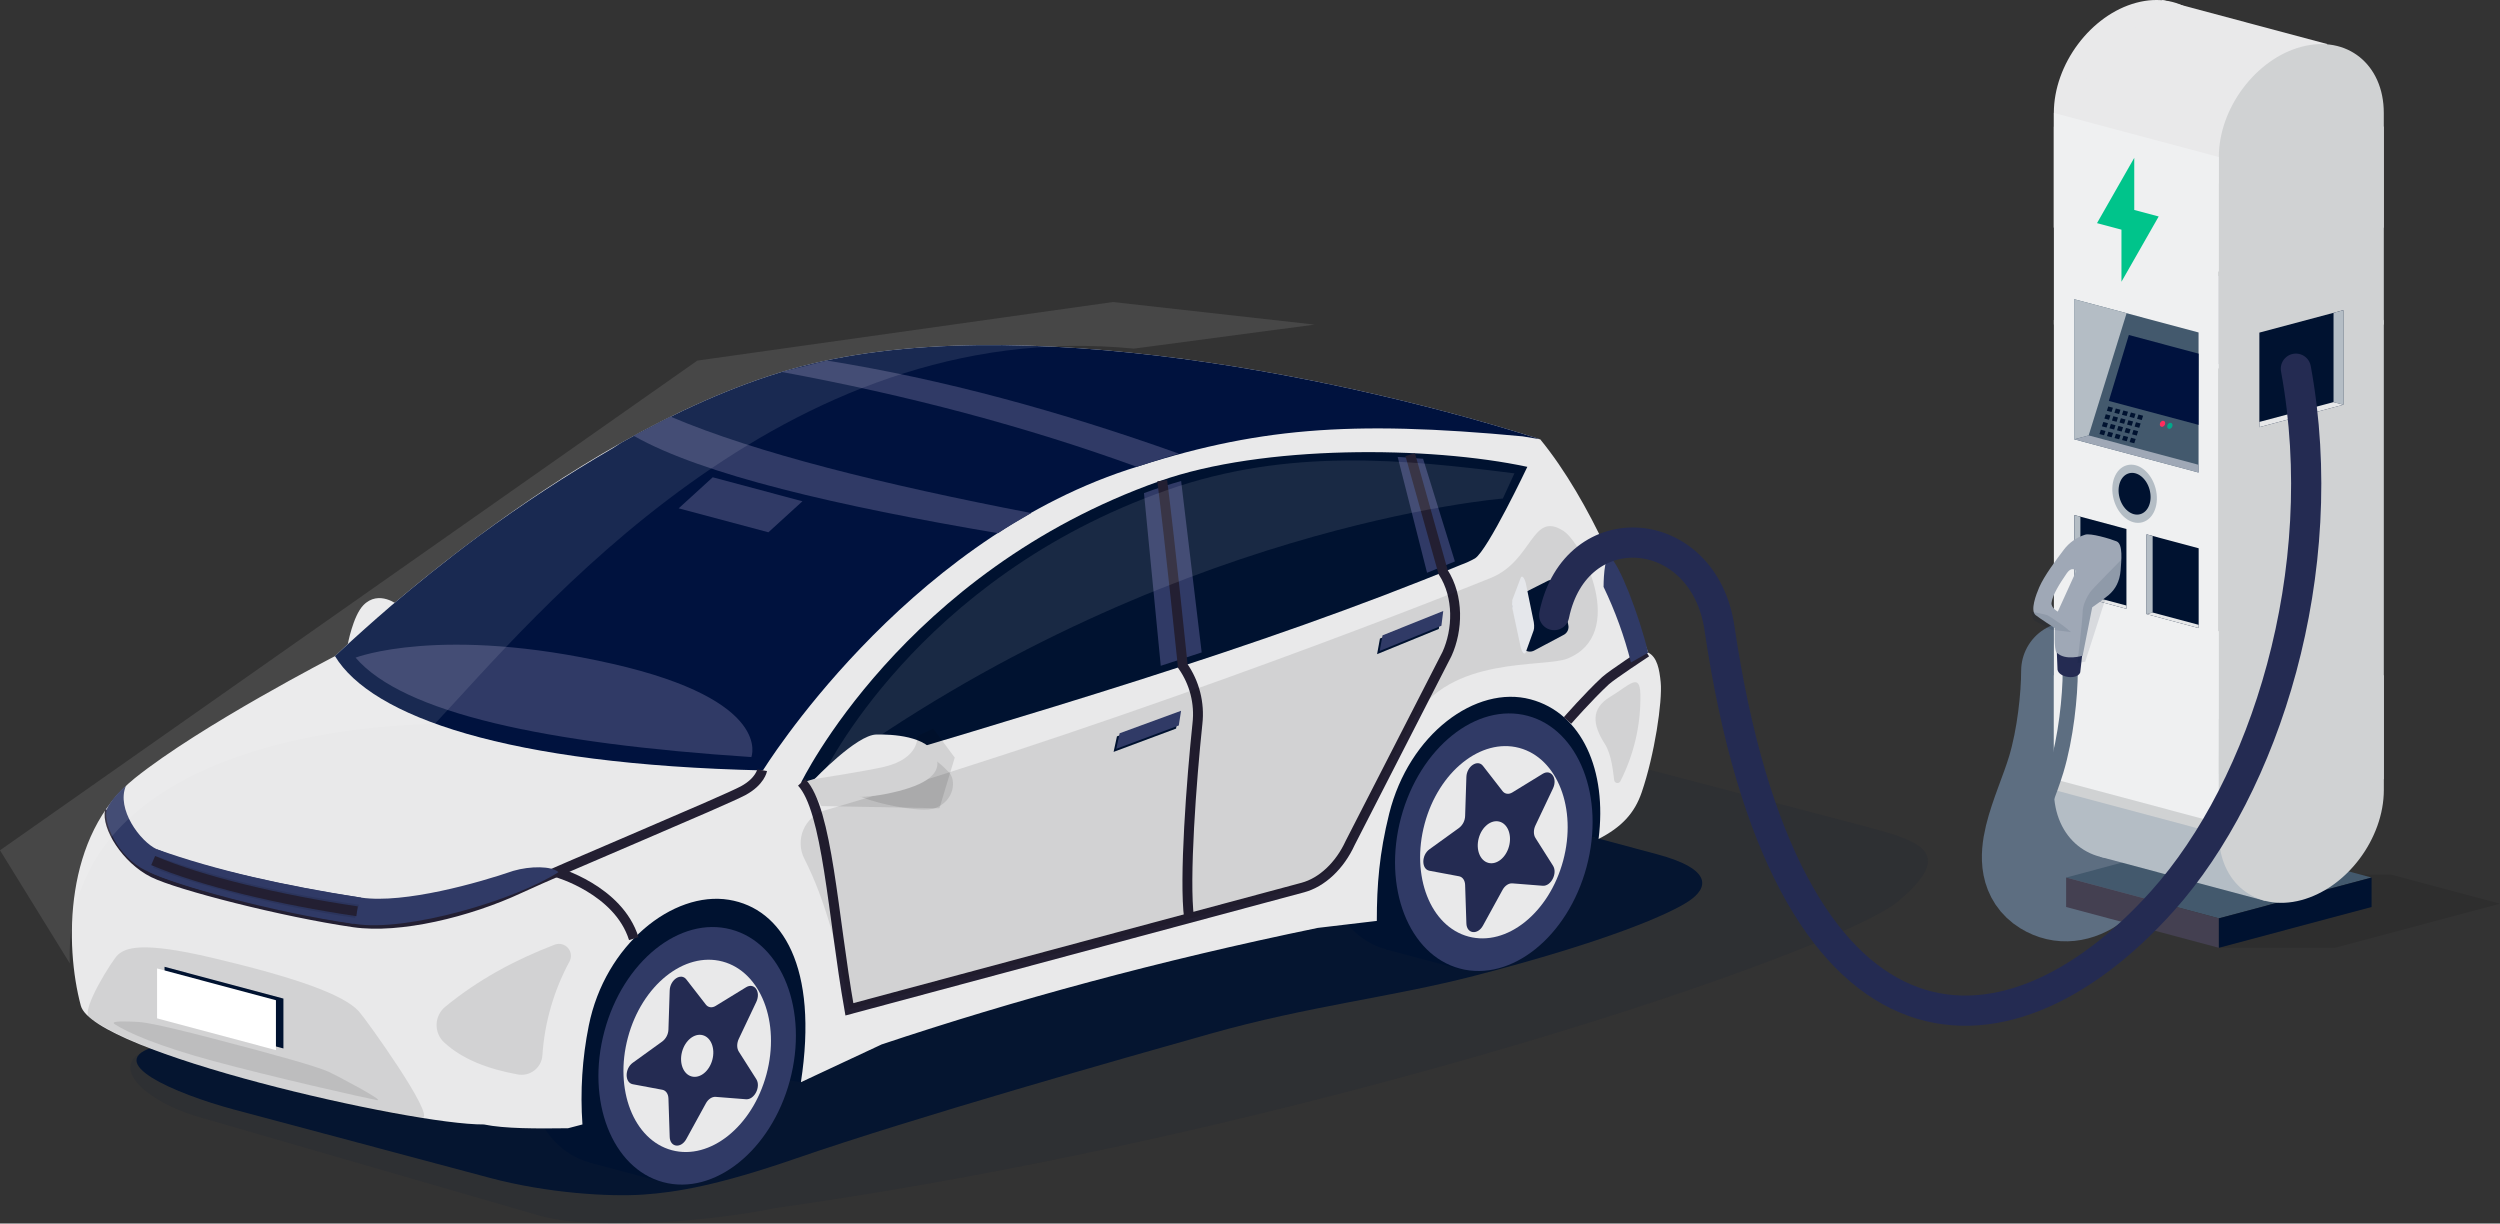 <svg width="331" height="162" viewBox="0 0 331 162" fill="none" xmlns="http://www.w3.org/2000/svg">
<rect x="0" y="0" width="331" height="162" fill="#333333" stroke="none"/>
<g style="mix-blend-mode:multiply" opacity="0.1">
<path d="M208.327 99.274C200.66 97.224 188.114 97.224 180.447 99.274L20.796 138.498C13.129 140.546 19.185 145.985 26.843 148.034L71.569 160.992C79.236 163.043 94.868 161.591 102.632 159.949C173.627 149.925 243.41 125.983 251.33 119.321C259.364 112.56 253.798 111.25 246.131 109.198L208.327 99.274Z" fill="#001230"/>
</g>
<g style="mix-blend-mode:multiply" opacity="0.9">
<path d="M188.432 104.808C180.765 102.759 168.219 102.759 160.552 104.808L20.796 138.498C13.129 140.546 23.297 144.841 30.964 146.899L64.835 155.945C72.502 157.994 80.672 158.467 85.126 158.166C89.579 157.864 95.108 156.932 105.336 153.395C121.143 147.928 148.963 140.051 160.271 136.859C173.387 133.156 184.121 132.064 195.164 129.208C213.064 124.579 221.152 120.954 223.61 119.3C226.067 117.645 226.998 115.134 219.331 113.085L188.432 104.808Z" fill="#001230"/>
</g>
<path d="M52.758 80.145L46.028 85.385C46.028 85.385 46.724 81.569 48.095 80.145C50.155 77.995 52.758 80.145 52.758 80.145Z" fill="#E9E9EA"/>
<path d="M175.709 105.646C173.223 114.908 176.713 123.87 183.503 125.678C190.294 127.485 197.816 121.462 200.302 112.209C202.788 102.955 199.298 93.984 192.507 92.177C185.717 90.37 178.195 96.394 175.709 105.646Z" fill="#001230"/>
<path d="M183.495 125.697L193.519 128.376L202.521 94.868L192.498 92.19L183.495 125.697Z" fill="#001230"/>
<path d="M70.271 133.873C67.785 143.135 71.275 152.096 78.066 153.905C84.856 155.715 92.376 149.69 94.864 140.439C97.352 131.187 93.86 122.214 87.067 120.407C80.275 118.6 72.757 124.62 70.271 133.873Z" fill="#001230"/>
<path d="M78.058 153.921L88.082 156.6L97.084 123.092L87.06 120.414L78.058 153.921Z" fill="#001230"/>
<path d="M211.651 111.087L194.008 105.527L117.578 128.758L106.043 143.288L81.009 139.23L83.478 118.037L199.98 86.004L217.601 97.67L211.651 111.087Z" fill="#001230"/>
<path d="M203.928 58.168C180.704 50.696 134.294 40.35 104.591 48.923C74.297 57.666 44.354 86.874 44.354 86.874C44.354 86.874 26.625 96.005 17.85 103.029C8.451 110.568 8.563 125.187 10.701 133.154C12.36 139.319 54.438 148.956 64.064 148.878C66.826 149.449 71.081 149.432 75.208 149.38L77.117 148.878C76.806 144.501 77.087 140.103 77.953 135.801C80.093 125.092 89.084 117.923 96.507 119.132C103.578 120.288 108.386 128.034 106.04 143.282L116.727 138.283C134.357 132.394 153.468 127.188 174.469 122.854L182.29 121.928C182.29 117.169 182.624 112.98 183.927 107.737C186.559 97.161 195.434 90.663 202.649 92.593C209.453 94.411 212.813 102.006 211.649 111.078C214.699 109.514 216.411 107.681 217.359 104.913C219.063 99.94 220.126 92.851 219.875 90.316C219.711 88.66 219.42 86.992 218.215 86.4C215.612 78.883 210.707 66.459 203.928 58.168Z" fill="#E9E9EA"/>
<path d="M149.356 62.174C166.165 56.637 178.573 55.613 201.593 57.774L203.93 58.162C180.668 50.685 134.255 40.355 104.594 48.917C96.972 51.116 89.374 54.612 82.268 58.61C81.884 58.857 81.497 59.105 81.113 59.357C74.999 62.903 69.084 66.778 63.392 70.965C58.846 74.338 54.905 77.543 51.808 80.182C49.302 82.336 46.896 84.49 44.564 86.667L44.348 86.865C49.194 94.876 67.064 101.222 101.008 102.003C101.017 102.023 119.411 72.048 149.356 62.174Z" fill="#00123E"/>
<path d="M106.043 103.655C136.134 94.626 166.323 85.974 193.447 74.773C194.085 74.544 194.703 74.262 195.294 73.928C196.995 72.83 202.22 61.81 202.22 61.81C189.261 59.034 167.193 58.861 153.548 63.695C119.498 75.744 106.043 103.655 106.043 103.655Z" fill="#001230"/>
<path d="M156.066 60.057C154.241 60.58 152.803 61.069 150.498 61.799C135.838 56.473 120.146 52.322 103.496 49.248L109.49 47.74C124.882 50.218 140.309 54.433 156.066 60.057Z" fill="#303A66"/>
<path d="M88.793 55.17L83.91 57.709C93.045 62.879 110.945 66.999 132.139 70.596C133.367 69.769 134.834 68.912 136.531 67.928C116.941 64.143 100.164 60.001 88.793 55.17Z" fill="#303A66"/>
<path d="M47.08 87.072C53.382 94.426 72.247 98.443 99.479 100.235C99.479 100.235 102.449 92.759 81.121 87.895C58.362 82.708 47.08 87.072 47.08 87.072Z" fill="#303A66"/>
<path d="M151.462 65.287L153.684 88.151L159.103 86.381L156.382 63.682C154.783 64.147 153.153 64.664 151.462 65.287Z" fill="#303A66"/>
<path d="M188.942 75.833L192.628 74.336L188.415 60.74L185.052 60.498L188.942 75.833Z" fill="#303A66"/>
<path d="M153.878 63.643C154.893 71.512 156.6 88.175 156.6 88.175C158.156 90.394 158.847 93.103 158.543 95.793C157.759 103.203 156.755 116.484 157.438 121.555" stroke="#231F32" stroke-width="1.31" stroke-miterlimit="10"/>
<path d="M106.138 103.571C109.58 107.233 110.241 121.068 112.457 133.634L172.498 117.51C175.033 116.831 177.394 114.606 178.761 111.61L191.585 86.579C193.017 83.423 193.183 79.01 191.069 75.744L186.713 60.197" stroke="#231F32" stroke-width="1.31" stroke-miterlimit="10"/>
<path d="M100.909 101.975C100.909 101.975 100.654 103.457 98.412 104.679C95.922 106.031 74.224 115.087 68.8 117.62C61.982 120.801 52.862 122.987 46.86 122.117C37.532 120.767 23.597 117.182 20.295 115.537C16.693 113.74 14.06 109.407 14.563 107.3" stroke="#231F32" stroke-width="1.31" stroke-miterlimit="10"/>
<path d="M217.981 86.348C217.981 86.348 213.398 89.364 212.569 90.124C210.323 92.203 207.537 95.393 207.537 95.393" stroke="#231F32" stroke-width="1.31" stroke-miterlimit="10"/>
<path d="M73.634 115.47C73.634 115.47 81.888 117.777 83.91 124.275" stroke="#231F32" stroke-width="1.31" stroke-miterlimit="10"/>
<path opacity="0.1" d="M55.928 148.023C57.714 147.831 48.384 134.839 47.505 133.893C45.443 131.649 39.083 129.411 28.057 126.804C18.58 124.566 16.593 125.533 15.589 126.432C14.941 127.018 10.639 133.777 11.809 134.679C14.533 136.779 20.802 139.5 29.875 142.108C39.705 144.934 53.855 148.247 55.928 148.023Z" fill="black"/>
<path opacity="0.1" d="M49.868 145.651C51.319 145.925 44.218 142.218 43.547 141.916C41.957 141.201 36.892 139.762 28.055 137.462C20.468 135.489 18.824 135.308 17.982 135.286C17.431 135.271 14.366 135.071 15.187 135.605C16.926 136.734 20.969 138.511 28.221 140.475C36.067 142.604 48.181 145.337 49.868 145.651Z" fill="black"/>
<path opacity="0.1" d="M109.267 107.276C152.293 94.673 195.676 77.226 197.434 76.496C202.974 74.198 202.807 67.609 206.984 70.282C209.576 71.938 215.502 83.97 207.537 87.197C204.455 88.446 191.87 86.73 187.069 95.382C179.327 109.357 178.832 113.387 175.532 115.608C172.66 117.546 161.546 120.691 144.719 124.971C135.504 127.313 112.457 133.624 112.457 133.624C111.088 126.012 109.261 119.127 106.505 113.717C106.199 113.122 106.029 112.467 106.006 111.798C105.982 111.13 106.107 110.465 106.371 109.85C106.635 109.235 107.031 108.686 107.531 108.241C108.032 107.796 108.625 107.467 109.267 107.276Z" fill="black"/>
<path opacity="0.1" d="M75.409 127.291C73.329 131.133 72.102 135.377 71.813 139.735C71.787 140.123 71.678 140.501 71.494 140.845C71.31 141.188 71.056 141.489 70.747 141.727C70.438 141.966 70.083 142.136 69.703 142.227C69.324 142.318 68.929 142.329 68.546 142.257C64.615 141.54 61.243 140.26 58.827 138.037C58.494 137.734 58.231 137.363 58.054 136.95C57.878 136.536 57.792 136.09 57.803 135.641C57.815 135.192 57.922 134.75 58.12 134.346C58.316 133.942 58.598 133.585 58.946 133.298C63.33 129.691 68.232 127.069 73.446 125.07C73.747 124.957 74.076 124.938 74.389 125.016C74.701 125.093 74.983 125.264 75.196 125.505C75.409 125.746 75.543 126.046 75.582 126.365C75.62 126.684 75.56 127.007 75.409 127.291Z" fill="black"/>
<path opacity="0.1" d="M212.478 98.495C210.82 95.91 210.628 93.805 213.187 92.259C215.746 90.712 217.102 88.989 217.187 91.897C217.268 95.902 216.357 99.866 214.534 103.436C214.493 103.519 214.426 103.587 214.344 103.629C214.261 103.671 214.166 103.686 214.075 103.67C213.983 103.655 213.899 103.61 213.834 103.543C213.77 103.476 213.729 103.39 213.718 103.298C213.573 102.251 213.392 99.923 212.478 98.495Z" fill="black"/>
<path d="M212.312 77.704C213.854 80.91 215.069 84.262 215.938 87.71L218.217 86.417C216.99 81.287 214.329 74.57 213.23 73.864C212.31 73.261 212.312 77.704 212.312 77.704Z" fill="#303A66"/>
<path d="M21.785 134.61L37.525 138.817V132.211L21.785 128.004V134.61Z" fill="#001230"/>
<path d="M20.796 134.83L36.534 139.037V132.43L20.796 128.224V134.83Z" fill="white"/>
<path d="M89.856 67.303L101.734 70.476L106.243 66.368L94.365 63.193L89.856 67.303Z" fill="#303A66"/>
<path d="M147.883 97.497L156.017 94.52L155.712 96.466L147.44 99.552L147.883 97.497Z" fill="#001230"/>
<path d="M148.242 97.084L156.373 94.107L156.071 96.052L147.799 99.139L148.242 97.084Z" fill="#303A66"/>
<path d="M182.704 84.543L190.743 81.321L190.499 83.272L182.326 86.611L182.704 84.543Z" fill="#001230"/>
<path d="M183.05 84.117L191.086 80.897L190.842 82.848L182.67 86.185L183.05 84.117Z" fill="#303A66"/>
<path opacity="0.1" d="M108.917 102.705C154.01 69.586 198.978 66.006 198.978 66.006L200.509 62.674C186.039 60.834 170.631 59.228 154.496 64.895C121.241 76.565 108.917 102.705 108.917 102.705Z" fill="white"/>
<path opacity="0.1" d="M110.729 104.073C110.729 104.073 110.904 103.643 112.74 104.885C114.742 106.238 121.996 107.729 123.834 106.996C126.411 105.973 126.607 103.274 125.653 102.258C122.694 99.132 120.435 99.188 119.325 99.253C118.215 99.317 110.729 104.073 110.729 104.073Z" fill="black"/>
<path d="M107.82 103.179C107.82 103.179 113.401 97.301 116.016 97.252C118.051 97.213 122.8 97.402 123.899 100.088C124.999 102.774 121.679 104.222 117.459 105.086C113.239 105.949 110.353 105.301 109.33 104.743C108.688 104.375 108.164 103.833 107.82 103.179Z" fill="#E9E9EA"/>
<path opacity="0.1" d="M121.448 97.476C121.448 97.476 121.813 100.39 117.088 101.521C114.634 102.107 106.855 103.298 106.855 103.298L108.747 106.723L124.383 107.018L126.409 100.306L123.55 96.455L121.448 97.476Z" fill="black"/>
<path d="M14.222 106.955C13.408 108.679 15.632 113.527 19.275 115.242C24.569 117.732 37.614 120.816 47.015 122.328C53.853 123.427 68.269 119.155 73.945 115.47C73.031 114.645 70.208 114.645 67.96 115.302C63.405 116.866 53.568 119.675 47.825 118.847C37.914 117.417 25.135 114.432 20.772 112.444C18.561 111.436 15.373 107.106 16.669 104.056C15.87 104.683 14.66 106.023 14.222 106.955Z" fill="#303A66"/>
<path opacity="0.1" d="M9.239 127.547C8.414 102.703 38.141 96.233 57.561 95.847C70.701 81.859 103.496 41.578 150.127 46.157L174.048 42.978L147.354 39.989L92.324 47.743L0 112.577L9.239 127.547Z" fill="white"/>
<path d="M47.825 118.847C37.482 117.219 28.653 115.25 20.772 112.444L19.666 115.42C23.049 117.144 36.169 120.805 46.791 122.313L47.825 118.847Z" fill="#303A66"/>
<path opacity="0.1" d="M47.542 119.78C37.413 118.303 28.677 116.205 20.796 113.398L20.271 114.886C25.064 116.935 36.387 120.026 47.009 121.525L47.542 119.78Z" fill="black"/>
<path d="M80.031 136.51C77.547 145.748 81.033 154.709 87.806 156.52C94.579 158.332 102.097 152.312 104.579 143.071C107.06 133.831 103.576 124.874 96.803 123.061C90.031 121.247 82.513 127.27 80.031 136.51Z" fill="#303A66"/>
<path d="M83.141 137.348C81.288 144.241 83.891 150.933 88.953 152.288C94.015 153.643 99.622 149.145 101.479 142.246C103.337 135.347 100.732 128.661 95.67 127.308C90.607 125.956 84.994 130.442 83.141 137.348Z" fill="#E9E9EA"/>
<path d="M97.814 139.228L100.134 142.879C100.771 143.881 99.877 145.63 98.775 145.541L94.754 145.225C94.274 145.188 93.76 145.531 93.458 146.086L90.866 150.81C90.158 152.102 88.707 151.913 88.668 150.519L88.501 145.432C88.482 144.826 88.165 144.374 87.696 144.286L83.778 143.553C82.698 143.353 82.698 141.486 83.778 140.71L87.696 137.884C87.938 137.696 88.136 137.458 88.275 137.185C88.414 136.913 88.492 136.613 88.501 136.307L88.668 131.138C88.713 129.718 90.158 128.756 90.866 129.671L93.458 133.01C93.767 133.408 94.281 133.477 94.754 133.182L98.775 130.716C99.877 130.039 100.771 131.312 100.134 132.654L97.814 137.546C97.538 138.13 97.538 138.793 97.814 139.228Z" fill="#242B52"/>
<path d="M90.303 139.254C89.899 140.762 90.467 142.227 91.575 142.522C92.683 142.817 93.907 141.835 94.313 140.327C94.719 138.819 94.149 137.354 93.043 137.059C91.938 136.764 90.709 137.746 90.303 139.254Z" fill="#E9E9EA"/>
<path d="M210.06 114.79C212.543 105.55 209.058 96.591 202.276 94.779C195.495 92.966 187.985 98.987 185.502 108.227C183.02 117.467 186.505 126.426 193.287 128.238C200.068 130.051 207.578 124.03 210.06 114.79Z" fill="#303A66"/>
<path d="M188.622 109.064C186.769 115.957 189.371 122.649 194.434 124.002C199.496 125.354 205.103 120.861 206.96 113.962C208.818 107.063 206.211 100.377 201.148 99.024C196.086 97.672 190.475 102.165 188.622 109.064Z" fill="#E9E9EA"/>
<path d="M203.295 110.951L205.615 114.613C206.252 115.612 205.358 117.363 204.256 117.275L200.235 116.958C199.755 116.922 199.241 117.264 198.939 117.82L196.347 122.544C195.639 123.836 194.188 123.646 194.149 122.251L193.982 117.165C193.963 116.558 193.646 116.105 193.177 116.019L189.259 115.287C188.179 115.086 188.179 113.219 189.259 112.444L193.177 109.618C193.419 109.43 193.616 109.191 193.756 108.919C193.895 108.646 193.972 108.346 193.982 108.041L194.149 102.871C194.194 101.454 195.639 100.491 196.347 101.407L198.939 104.745C199.248 105.144 199.762 105.211 200.235 104.918L204.256 102.451C205.358 101.775 206.252 103.048 205.615 104.39L203.295 109.282C203.019 109.85 203.019 110.516 203.295 110.951Z" fill="#242B52"/>
<path d="M195.784 110.977C195.38 112.485 195.948 113.949 197.056 114.244C198.164 114.539 199.388 113.557 199.794 112.049C200.2 110.542 199.63 109.077 198.525 108.782C197.419 108.487 196.19 109.469 195.784 110.977Z" fill="#E9E9EA"/>
<path d="M47.274 120.652C37.061 119.145 26.662 116.67 20.278 113.938" stroke="#231F32" stroke-width="1.31" stroke-miterlimit="10"/>
<path d="M200.941 78.913L205.004 76.864C205.161 76.795 205.332 76.761 205.504 76.764C205.676 76.768 205.845 76.808 206 76.883C206.154 76.958 206.291 77.066 206.4 77.199C206.509 77.332 206.587 77.487 206.63 77.653L207.636 82.715C207.705 82.982 207.678 83.265 207.559 83.514C207.441 83.763 207.239 83.964 206.988 84.08L203.06 86.167C202.905 86.239 202.737 86.276 202.567 86.277C202.396 86.277 202.228 86.241 202.073 86.171C201.918 86.101 201.779 85.999 201.668 85.87C201.556 85.742 201.473 85.591 201.425 85.429L200.287 80.328C200.206 80.053 200.228 79.758 200.348 79.498C200.469 79.238 200.679 79.03 200.941 78.913Z" fill="#001230"/>
<path d="M200.256 79.369L201.336 76.517C201.488 76.121 201.807 76.438 202.008 77.179L202.98 81.918C203.135 82.497 203.168 83.15 203.053 83.468L202.015 86.346C201.87 86.749 201.554 86.46 201.349 85.739L200.328 80.972C200.174 80.377 200.14 79.69 200.256 79.369Z" fill="#E5E7EB"/>
<path d="M274.1 88.825C274.1 92.177 273.543 97.657 272.23 102.012C270.489 107.785 266.502 114.645 270.891 117.366C274.869 119.832 279.916 116.192 282.337 108.775" stroke="#5D6E81" stroke-width="13" stroke-linecap="round" stroke-linejoin="round"/>
<path opacity="0.1" d="M293.952 125.49H309.142L331 119.649L316.612 115.808H293.952V125.49Z" fill="black"/>
<path d="M273.556 116.183L293.777 110.779L313.999 116.183L293.777 121.587L273.556 116.183Z" fill="#43596D"/>
<path d="M282.855 113.338C276.823 114.949 271.934 111.029 271.934 104.582V89.405L293.777 83.568V98.745C293.773 105.191 288.888 111.716 282.855 113.338Z" fill="#B4BDC5"/>
<path d="M278.074 113.445V98.268L299.915 104.106V119.282L278.074 113.445Z" fill="#B4BDC5"/>
<path d="M271.934 104.582V89.405L293.777 95.242V110.419L271.934 104.582Z" fill="#D0D2D3"/>
<path d="M271.934 89.405L293.777 83.568L315.618 89.405L293.777 95.242L271.934 89.405Z" fill="#F1F2F2"/>
<path d="M293.777 125.49L273.556 120.086V116.183L293.777 121.587V125.49Z" fill="#444051"/>
<path d="M293.777 125.49L313.999 120.086V116.183L293.777 121.587V125.49Z" fill="#001230"/>
<path d="M304.699 119.175C298.669 120.786 293.779 116.866 293.779 110.419V95.242L315.621 89.405V104.582C315.619 111.028 310.729 117.561 304.699 119.175Z" fill="#D0D2D3"/>
<path d="M293.777 108.982L271.934 103.145V42.369L293.777 48.206V108.982Z" fill="#EFF0F1"/>
<path d="M293.777 108.982L315.618 103.145V42.369L293.777 48.206V108.982Z" fill="#D0D2D3"/>
<path d="M315.618 42.368L293.777 36.531L271.934 42.368L293.777 48.206L315.618 42.368Z" fill="#7D8191"/>
<path d="M293.777 48.798L271.934 42.961V16.771L293.777 22.608V48.798Z" fill="#EFF0F1"/>
<path d="M293.777 48.798L315.618 42.961V16.771L293.777 22.608V48.798Z" fill="#D0D2D3"/>
<path d="M315.618 16.771L293.777 10.934L271.934 16.771L293.777 22.608L315.618 16.771Z" fill="#F1F2F2"/>
<path d="M293.773 24.295L271.929 30.132V14.955C271.929 8.506 276.819 1.973 282.851 0.362C288.883 -1.249 293.773 2.671 293.773 9.118V24.295Z" fill="#E9E9EA"/>
<path d="M293.777 20.792L271.934 14.955L286.304 0L308.148 5.837L293.777 20.792Z" fill="#E9E9EA"/>
<path d="M315.618 30.132L293.773 35.969V20.792C293.773 14.343 298.662 7.81 304.694 6.199C310.724 4.588 315.614 8.506 315.614 14.955L315.618 30.132Z" fill="#D0D2D3"/>
<path d="M271.934 30.132V14.955L293.777 20.792V35.969L271.934 30.132Z" fill="#EFF0F1"/>
<path d="M285.81 28.661L282.575 27.797V20.898L277.644 29.544L280.881 30.407V37.304L285.81 28.661Z" fill="#00C48B"/>
<path d="M308.908 29.563L305.507 30.472V23.224L300.328 35.075L303.729 34.166V41.414L308.908 29.563Z" fill="#D0D2D3"/>
<path d="M291.103 83.156L284.205 81.312V70.747L291.103 72.591V83.156Z" fill="#001230"/>
<path d="M284.205 70.747V81.312L285.011 81.097V70.963L284.205 70.747Z" fill="#B4BDC5"/>
<path d="M291.103 83.156L284.205 81.312L285.011 81.097L291.103 82.725V83.156Z" fill="#E6E7E8"/>
<path d="M281.54 80.604L274.642 78.76V68.195L281.54 70.038V80.604Z" fill="#001230"/>
<path d="M274.642 68.195V78.76L275.445 78.544V68.41L274.642 68.195Z" fill="#B4BDC5"/>
<path d="M281.54 80.604L274.642 78.76L275.445 78.544L281.54 80.173V80.604Z" fill="#E6E7E8"/>
<path d="M285.391 64.63C285.952 66.715 285.175 68.737 283.635 69.153C282.095 69.569 280.408 68.203 279.849 66.118C279.29 64.033 280.065 62.011 281.605 61.595C283.145 61.179 284.831 62.545 285.391 64.63Z" fill="#B4BDC5"/>
<path d="M284.918 64.759C285.38 66.482 284.73 68.151 283.467 68.49C282.203 68.828 280.801 67.706 280.339 65.983C279.877 64.259 280.527 62.59 281.791 62.252C283.054 61.914 284.447 63.036 284.918 64.759Z" fill="#B4BDC5"/>
<path d="M284.609 64.839C285.013 66.347 284.447 67.79 283.348 68.083C282.248 68.376 281.033 67.4 280.629 65.903C280.225 64.406 280.793 62.952 281.892 62.659C282.991 62.366 284.207 63.342 284.609 64.839Z" fill="#001230"/>
<path d="M274.1 88.825C274.1 92.177 273.543 97.657 272.23 102.012C270.489 107.785 266.502 114.645 270.891 117.366" stroke="#5D6E81" stroke-width="2" stroke-linecap="round" stroke-linejoin="round"/>
<path d="M291.09 62.566L274.618 58.164V39.614L291.09 44.017V62.566Z" fill="#43596D"/>
<path d="M274.618 39.614V58.164L276.54 57.651L281.562 41.468L274.618 39.614Z" fill="#B4BDC5"/>
<path d="M291.09 62.566L274.618 58.163L276.54 57.651L291.09 61.539V62.566Z" fill="#9FA8B6"/>
<path d="M291.09 56.255L279.21 53.08L281.86 44.355L291.103 46.825L291.09 56.255Z" fill="#00123E"/>
<path d="M279.564 54.556L278.95 54.392L279.134 53.817L279.75 53.981L279.564 54.556Z" fill="#001230"/>
<path d="M280.564 54.821L279.948 54.657L280.134 54.084L280.747 54.245L280.564 54.821Z" fill="#001230"/>
<path d="M281.564 55.086L280.948 54.924L281.132 54.349L281.747 54.51L281.564 55.086Z" fill="#001230"/>
<path d="M282.564 55.353L281.948 55.189L282.132 54.614L282.747 54.778L282.564 55.353Z" fill="#001230"/>
<path d="M283.564 55.618L282.948 55.454L283.132 54.879L283.747 55.043L283.564 55.618Z" fill="#001230"/>
<path d="M279.236 55.581L278.622 55.417L278.806 54.844L279.421 55.006L279.236 55.581Z" fill="#001230"/>
<path d="M280.236 55.846L279.622 55.682L279.806 55.109L280.419 55.271L280.236 55.846Z" fill="#001230"/>
<path d="M281.236 56.111L280.62 55.949L280.804 55.374L281.419 55.536L281.236 56.111Z" fill="#001230"/>
<path d="M282.235 56.378L281.62 56.214L281.803 55.639L282.419 55.803L282.235 56.378Z" fill="#001230"/>
<path d="M283.235 56.643L282.62 56.479L282.803 55.904L283.419 56.068L283.235 56.643Z" fill="#001230"/>
<path d="M278.909 56.606L278.294 56.443L278.478 55.87L279.093 56.031L278.909 56.606Z" fill="#001230"/>
<path d="M279.909 56.871L279.294 56.708L279.478 56.135L280.093 56.296L279.909 56.871Z" fill="#001230"/>
<path d="M280.907 57.136L280.294 56.974L280.478 56.399L281.091 56.563L280.907 57.136Z" fill="#001230"/>
<path d="M281.907 57.403L281.292 57.24L281.478 56.665L282.091 56.828L281.907 57.403Z" fill="#001230"/>
<path d="M282.907 57.668L282.292 57.505L282.475 56.929L283.091 57.093L282.907 57.668Z" fill="#001230"/>
<path d="M278.581 57.632L277.966 57.47L278.149 56.895L278.765 57.057L278.581 57.632Z" fill="#001230"/>
<path d="M279.581 57.897L278.966 57.735L279.149 57.16L279.765 57.322L279.581 57.897Z" fill="#001230"/>
<path d="M280.579 58.161L279.966 58L280.149 57.425L280.763 57.589L280.579 58.161Z" fill="#001230"/>
<path d="M281.579 58.426L280.963 58.265L281.149 57.69L281.762 57.853L281.579 58.426Z" fill="#001230"/>
<path d="M282.579 58.693L281.963 58.53L282.147 57.955L282.762 58.118L282.579 58.693Z" fill="#001230"/>
<path d="M286.646 55.874C286.68 55.974 286.681 56.084 286.648 56.184C286.615 56.286 286.55 56.373 286.462 56.434C286.428 56.466 286.387 56.49 286.342 56.503C286.297 56.516 286.249 56.519 286.203 56.51C286.157 56.502 286.113 56.483 286.076 56.455C286.038 56.426 286.008 56.39 285.987 56.348C285.953 56.247 285.952 56.138 285.985 56.037C286.018 55.936 286.083 55.849 286.171 55.788C286.205 55.756 286.246 55.733 286.291 55.72C286.336 55.707 286.384 55.704 286.43 55.713C286.476 55.721 286.519 55.74 286.557 55.768C286.594 55.796 286.625 55.832 286.646 55.874Z" fill="#FF2C5D"/>
<path d="M287.616 56.143C287.65 56.244 287.651 56.353 287.618 56.454C287.585 56.555 287.519 56.643 287.432 56.703C287.398 56.736 287.357 56.759 287.312 56.773C287.267 56.786 287.22 56.789 287.174 56.781C287.128 56.773 287.085 56.754 287.047 56.726C287.01 56.698 286.98 56.661 286.959 56.619C286.923 56.519 286.922 56.41 286.955 56.309C286.987 56.208 287.053 56.12 287.14 56.059C287.174 56.027 287.216 56.003 287.26 55.99C287.305 55.977 287.353 55.974 287.399 55.982C287.445 55.99 287.489 56.009 287.527 56.037C287.564 56.065 287.595 56.101 287.616 56.143Z" fill="#00A88A"/>
<path d="M299.14 56.557L310.256 53.587V41.068L299.14 44.038V56.557Z" fill="#001230"/>
<path d="M310.256 41.068V53.587L308.96 53.24V41.414L310.256 41.068Z" fill="#B4BDC5"/>
<path d="M299.14 56.557L310.256 53.587L308.96 53.24L299.14 55.863V56.557Z" fill="#E6E7E8"/>
<path d="M272.229 84.007L275.968 84.222L275.422 89.028C275.046 90.04 272.627 89.751 272.417 88.672L272.229 84.007Z" fill="#242B52"/>
<path d="M280.227 71.671C279.331 71.309 276.771 70.564 276.078 70.79C274.944 71.143 273.951 71.845 273.24 72.796C272.243 74.125 270.649 76.229 269.986 77.778C269.582 78.71 268.772 80.838 269.515 81.439C269.999 81.836 272.059 83.163 272.059 83.163C272.059 83.163 271.932 86.014 272.288 86.381C273.415 87.55 275.743 86.811 275.743 86.811L277.009 80.408C277.766 79.902 278.495 79.357 279.195 78.775C280.059 78.034 280.657 77.002 280.771 75.488C280.855 74.284 281.125 72.033 280.227 71.671ZM272.452 80.976C272.452 80.976 271.53 80.485 271.623 79.805C271.763 78.745 272.702 77.265 273.64 75.902C274.337 74.898 274.903 75.587 274.903 75.587L272.452 80.976Z" fill="#9FA8B6"/>
<g style="mix-blend-mode:multiply" opacity="0.1">
<path d="M281.264 73.694C281.264 73.694 277.069 77.922 276.741 78.392C276.413 78.861 275.739 80.024 275.739 81.095C275.739 81.991 275.05 87.792 275.05 87.792L276.085 87.602L278.624 79.708L281.264 76.692V73.694Z" fill="#001231"/>
</g>
<g style="mix-blend-mode:multiply" opacity="0.1">
<path d="M268.908 80.976C268.908 80.976 270.774 81.34 271.029 81.435C271.283 81.53 272.495 82.374 272.905 82.656C273.316 82.939 274.201 83.69 274.201 83.69L271.514 83.361L269.266 82.107L268.908 80.976Z" fill="#001231"/>
</g>
<path d="M205.77 81.437C208.604 67.714 225.577 69.073 227.657 83.16C236.348 142.037 265.04 143.017 286.311 119.287C299.917 104.11 308.908 75.68 303.975 48.815" stroke="#242B52" stroke-width="4" stroke-linecap="round" stroke-linejoin="round"/>
</svg>
